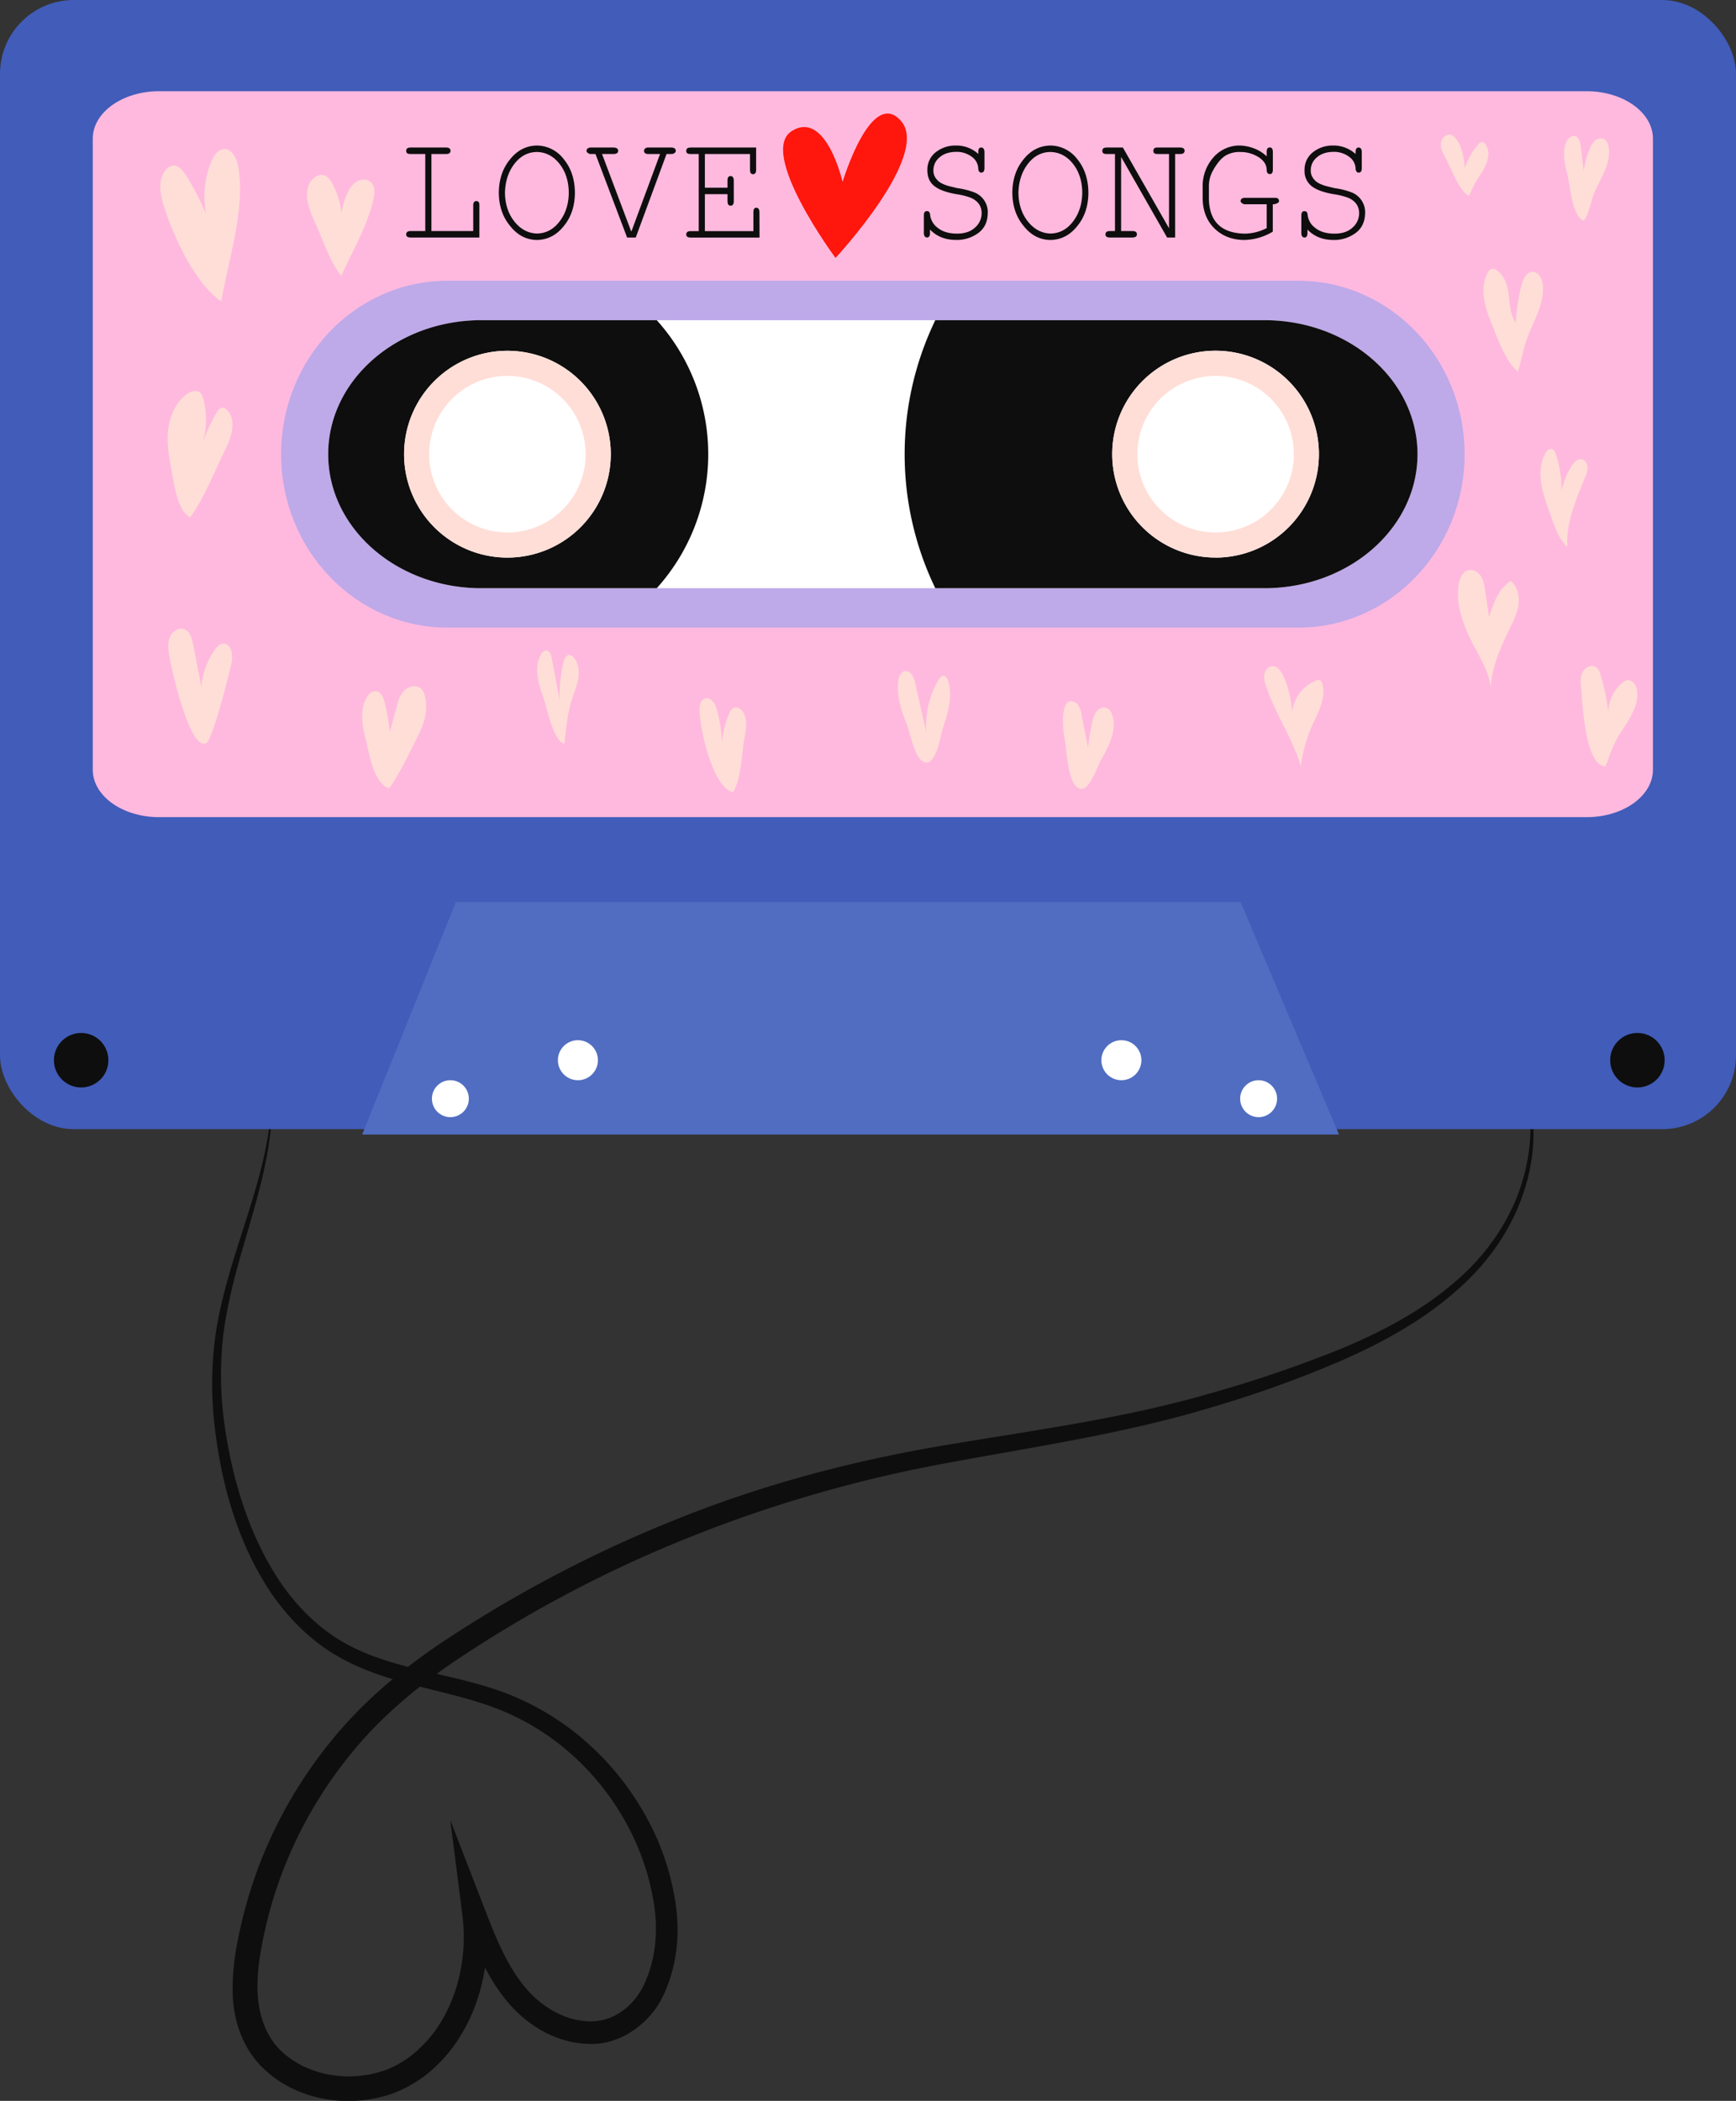 <svg xmlns="http://www.w3.org/2000/svg" width="892.92" height="1080" viewBox="0 0 892.92 1080"><rect x="0" y="0" width="892.92" height="1080" fill="#333333" stroke="none"/><g id="Слой_2" data-name="Слой 2"><g id="love04_440980258"><g id="love04_440980258-2" data-name="love04_440980258"><path d="M774.9 537.69c14 18.86 16.76 44.29 11.17 66.93-5.44 23-19.05 43.39-36.85 58.81-17.64 15.63-38.53 27-59.9 36.31a579.77 579.77.0 0 1-65.82 23.63C578.78 737 532.39 743.65 487 752.13a688.91 688.91.0 0 0-132.52 38.21 646.59 646.59.0 0 0-121.67 64.37c-18.78 12.86-36.4 27.69-50.71 44.94a220.25 220.25.0 0 0-34.84 57.73 216.19 216.19.0 0 0-10.35 32.15c-2.54 11-4.66 22.15-4.47 32.81s2.84 20.68 9 28.56c6.25 7.67 15.64 12.91 25.79 15.19a56.47 56.47.0 0 0 30.77-1.8 53.66 53.66.0 0 0 13.69-7.66 68.5 68.5.0 0 0 10.89-11c12.95-16.93 18-39.93 15.22-61.4l-6.21-48.63 17.68 45.68c5.42 14 10.87 27.7 19.5 38.71 8.36 10.89 20.92 18.68 33.88 19.13 12.92.64 24.39-8.26 29.48-20.87 5.42-12.52 6.47-27.37 3.95-41.18a125.9 125.9.0 0 0-14.47-40.71 131.93 131.93.0 0 0-27-33.92 126.47 126.47.0 0 0-36.68-23.16c-13.52-5.49-28.14-8.67-42.84-12.45s-29.64-8.17-43.34-16.53c-13.2-8-24.53-19.72-33.05-32.52-17.12-26-25.2-56.36-28.53-86.58a185.8 185.8.0 0 1 .78-45.69c2.31-15 6.51-29.77 11.07-44.12 9-28.61 19.7-57.58 17.35-88 3.39 30.35-6.33 60.14-14.66 88.84-4.2 14.5-7.94 29-9.84 43.84a181.21 181.21.0 0 0 .37 44.58c4 29.41 12.78 58.84 29.27 83.21 8.42 12.11 18.7 22.46 31.42 30 12.27 7.23 26.71 11.39 41.19 14.85s29.6 6.5 44.17 12.14a136 136 0 0 1 39.84 24.29 142.25 142.25.0 0 1 29.67 36.08 130.7 130.7.0 0 1 16.15 44c2.88 15.75 2 32.33-4.48 47.63-5.76 15.33-22.06 28.86-40.05 27.85-17.51-.53-32.83-10.62-42.79-23.35-10.13-12.83-15.9-27.63-21.43-41.62l11.47-3c3.16 24.36-2.09 50.19-17.29 70.44a78.47 78.47.0 0 1-13.5 13.66 66.94 66.94.0 0 1-16.55 9.26 69 69 0 0 1-37.79 2.44c-12.46-2.74-24.49-9.13-33-19.49s-12-24.08-11.87-36.43c-.12-12.6 2.28-24.39 5-35.95a229.7 229.7.0 0 1 11.13-34 232.5 232.5.0 0 1 37.1-60.77c15.47-18.41 33.81-33.59 53.32-46.84A657.91 657.91.0 0 1 350.4 780.06c43.49-17.34 89-29.24 135-37s91.78-13.69 136.17-26.49a654.71 654.71.0 0 0 65.55-22.11c21.28-8.65 42-19.26 59.52-34 17.59-14.48 31.42-34 37.28-56.33a95.85 95.85.0 0 0 2.86-34.15A73 73 0 0 0 774.9 537.69z" fill="#0e0e0e"/><rect width="892.92" height="580.48" rx="37.94" fill="#415cb9"/><path d="M816.1 46.9H81.81c-18.83.0-34.1 10.92-34.1 24.39v324.4c0 13.47 15.27 24.39 34.1 24.39H816.1c18.84.0 34.1-10.92 34.1-24.39V71.29C850.2 57.82 834.94 46.9 816.1 46.9z" fill="#ffb9de"/><path d="M667.72 144.33H230.19c-47.27.0-85.6 39.92-85.6 89.16s38.33 89.16 85.6 89.16H667.72c47.28.0 85.6-39.91 85.6-89.16S715 144.33 667.72 144.33z" fill="#bea9e9"/><path d="M84.09 105.31c-1.78-5.81-2.79-12.63.79-17.54a6 6 0 0 1 3.69-2.6c3.07-.51 5.51 2.43 7.15 5.07A144.6 144.6.0 0 1 106 110a47.16 47.16.0 0 1 2.71-27c1.25-3 3.41-6.26 6.65-6.35 3.94-.1 6.22 4.42 7 8.27 4.3 21.46-5 48.82-8.53 70C100.32 146 88.79 120.7 84.09 105.31z" fill="#ffded7"/><path d="M87.83 239.56c-1.25-6.46-2.13-13.1-1.19-19.61s3.84-13 9-17c2.12-1.67 5.37-2.82 7.35-1a6.13 6.13.0 0 1 1.52 3 41.37 41.37.0 0 1-.73 24.21 85.54 85.54.0 0 1 7.64-17.06c.7-1.19 1.66-2.5 3-2.53a3.48 3.48.0 0 1 2.45 1.31c5.14 5.53 2 14.41-1.4 21.16-5.55 11-10.37 24-17.65 33.92C90.94 262.63 89.25 247.05 87.83 239.56z" fill="#ffded7"/><path d="M162.28 114.94c-2.76-5.94-5.58-12.54-3.8-18.85 1.05-3.74 4.86-7.3 8.48-5.9 1.82.71 3 2.45 3.94 4.16a39.77 39.77.0 0 1 4.75 15.55 33.39 33.39.0 0 1 3.08-10.66 13.38 13.38.0 0 1 4.79-5.93c2.21-1.32 5.31-1.45 7.21.29 2.17 2 2.05 5.41 1.45 8.29-2.82 13.54-11 27.4-16.64 39.86C169.61 134.71 166.23 123.45 162.28 114.94z" fill="#ffded7"/><path d="M87 336.7c-.5-3.08-.86-6.35.35-9.23s4.56-5.08 7.47-4 3.9 4.66 4.49 7.72l4.26 21.89a38.49 38.49.0 0 1 6.82-18.91c1.08-1.54 2.5-3.13 4.38-3.27 4-.3 5.19 5.49 4.38 9.45-1.07 5.22-9.79 40.44-13.21 41.76C97.23 385.48 88 342.87 87 336.7z" fill="#ffded7"/><path d="M188.08 380c-1.81-7.06-3.11-15 .47-21.3 1-1.84 2.83-3.61 4.92-3.37 2.53.3 3.74 3.21 4.35 5.69a107.7 107.7.0 0 1 2.67 15.34l3.42-12.69c.84-3.1 1.75-6.35 4-8.64s6.3-3.15 8.64-1a7.52 7.52.0 0 1 1.87 3.35c2 6.65.08 13.91-3.06 20.11-4.39 8.66-9.72 20.37-15.23 27.82C192 402.49 190 387.42 188.08 380z" fill="#ffded7"/><path d="M767.07 166c-3.45-8.37-6.27-18.31-1.66-26.1a3.19 3.19.0 0 1 1.92-1.71 2.88 2.88.0 0 1 1.88.42c4.46 2.32 6.12 7.82 6.76 12.81s.78 10.34 3.69 14.44a100.16 100.16.0 0 1 2.91-19.25c.8-3.15 2.57-6.92 5.83-6.87 3.09.0 4.84 3.63 5.16 6.71.94 9.23-4.33 17.78-7.72 26.42-2.32 5.9-3.24 12.34-5.07 18.18C774.14 185.58 770.39 174.08 767.07 166z" fill="#ffded7"/><path d="M813.23 353.32c-.26-2.74-.43-5.68.92-8.08s4.79-3.82 7-2.11a7 7 0 0 1 2 3.55 99.27 99.27.0 0 1 4.14 20.1A19.79 19.79.0 0 1 834.45 351a5.62 5.62.0 0 1 2.48-1.31c2.91-.49 5 2.94 5.21 5.88.82 9.31-6.59 17-11 25.27-2.22 4.19-3.64 8.84-5.34 13.19C815.22 393.5 814 361.88 813.23 353.32z" fill="#ffded7"/><path d="M806.18 89.77c-1.32-5.28-2.63-10.93-.83-16.07.75-2.12 2.68-4.34 4.84-3.73 2 .57 2.59 3.06 2.84 5.12l1.59 13.06a41.58 41.58.0 0 1 3.12-11.8 10.34 10.34.0 0 1 2.76-4.15 4.28 4.28.0 0 1 4.7-.65 5.34 5.34.0 0 1 2.15 3.77c1.52 8-3.57 15.52-6.93 22.93-2.12 4.67-2.85 11.39-5.79 15.22C808.58 111.31 807.63 95.54 806.18 89.77z" fill="#ffded7"/><path d="M743.47 81.11c-1.28-2.31-2.59-4.82-2.33-7.45s2.89-5.18 5.38-4.31a5.38 5.38.0 0 1 2.38 2c3.26 4.22 4 9.81 4.59 15.1a32.82 32.82.0 0 1 7-12.35A2.76 2.76.0 0 1 762.16 73a2.45 2.45.0 0 1 2.07 1.35c3 4.63.34 10.76-2.72 15.35a56.27 56.27.0 0 0-5.91 11.12C750.19 97.69 746.55 86.71 743.47 81.11z" fill="#ffded7"/><path d="M755.88 327.71c-4-8.61-7.18-18.14-5.56-27.5.52-3 2-6.4 5-7.12 2.48-.6 5.07 1 6.44 3.16s1.76 4.76 2.14 7.29l2 13.74c2.2-7.06 4.85-14.73 11.16-18.6 3.47 2.82 4.59 7.77 4 12.2s-2.71 8.49-4.68 12.51c-4.59 9.4-9 19.49-9.68 30.06C766.1 344.77 759.58 335.61 755.88 327.71z" fill="#ffded7"/><path d="M796.85 262.94c-3.52-9.63-6.88-20.65-2.14-29.74.72-1.39 2.09-2.86 3.58-2.37 1 .33 1.53 1.46 1.89 2.48a52.74 52.74.0 0 1 2.93 18.6c1.45-4.54 2.95-9.16 5.71-13 1.07-1.51 2.61-3 4.44-2.84s3.11 2 3.28 3.83a11.44 11.44.0 0 1-1.17 5.29c-4.67 11.67-9.88 23.2-9.19 36C801.41 276.94 799.06 269 796.85 262.94z" fill="#ffded7"/><path d="M651.27 352.9a13.52 13.52.0 0 1-1-6.06c.29-2 1.75-4.08 3.8-4.35 2.9-.39 5 2.62 6.18 5.31a54.18 54.18.0 0 1 4.38 18.71 19.4 19.4.0 0 1 12.5-16.69 2.46 2.46.0 0 1 1.8-.14 2.39 2.39.0 0 1 1.13 1.62c2.31 7.54-2.27 15.21-5.47 22.41a77.48 77.48.0 0 0-5.52 20.21C665 379.85 655.93 367 651.27 352.9z" fill="#ffded7"/><path d="M547.64 380.16c-.87-5.35-1.48-10.89-.12-16.13a5.2 5.2.0 0 1 1.62-2.95c1.55-1.17 3.92-.43 5.17 1.05a11.57 11.57.0 0 1 2 5.39l3.3 16.77a126.51 126.51.0 0 1 2.18-13 13.2 13.2.0 0 1 2.2-5.51c1.24-1.56 3.43-2.55 5.29-1.8 1.63.65 2.54 2.4 3 4.1 2.1 7.56-1.87 15.34-5.72 22.18-3 5.36-7.41 20.22-13.31 13.72C549.25 399.57 548.57 386 547.64 380.16z" fill="#ffded7"/><path d="M359.83 365.56c-.12-2.55.39-5.74 2.83-6.48 3-.91 5.23 2.73 6.06 5.73A73.06 73.06.0 0 1 371.36 387 46.17 46.17.0 0 1 375 366.93c.54-1.27 1.26-2.64 2.56-3.13 2-.76 4.1 1 5 2.88 1.89 3.83 1.16 8.38.39 12.59-1.53 8.35-1.6 20.85-5.88 27.94C366.49 405 360.07 374.81 359.83 365.56z" fill="#ffded7"/><path d="M279.5 358.62c-2.59-7.25-5.1-15.65-1.18-22.28a3.36 3.36.0 0 1 2.51-1.95c1.77-.05 2.61 2.13 2.94 3.87q2.06 10.83 4.1 21.65a72.12 72.12.0 0 1 2-19.64c.4-1.62 1.27-3.57 2.93-3.57a3.24 3.24.0 0 1 2.3 1.34c2.33 2.73 2.88 6.61 2.4 10.16s-1.86 6.92-3 10.32c-2.61 7.82-3.31 15.7-4.19 23.8C284.49 381 281.43 364 279.5 358.62z" fill="#ffded7"/><path d="M466.58 373c-2.75-7.34-5.55-15-4.62-22.79.27-2.25 1.28-4.88 3.52-5.24 2.92-.47 4.59 3.17 5.23 6.06l5.7 25.49a47.41 47.41.0 0 1 6.24-26.93c.62-1.06 1.53-2.22 2.75-2.1s1.85 1.37 2.22 2.5c2.54 7.86.0 16.37-2.61 24.23-1.38 4.19-3.32 18.68-9 17.75C470.52 391 468.25 377 466.58 373z" fill="#ffded7"/><path d="M429.75 132.6s-40.11-54.16-22.49-65.23 26.13 26.17 26.13 26.17 14.68-49 30.07-31.32S429.75 132.6 429.75 132.6z" fill="#ff160c"/><path d="M650.31 164.6H247.6c-43.51.0-78.79 30.84-78.79 68.89s35.28 68.9 78.79 68.9H650.31c43.52.0 78.79-30.85 78.79-68.9S693.83 164.6 650.31 164.6z" fill="#fff"/><path d="M650.31 164.6H481.08a158.38 158.38.0 0 0 0 137.79H650.31c43.52.0 78.79-30.85 78.79-68.9S693.83 164.6 650.31 164.6zm-25.08 122a53.16 53.16.0 1 1 53.16-53.15A53.22 53.22.0 0 1 625.23 286.65z" fill="#0e0e0e"/><path d="M337.8 164.6H247.6c-43.51.0-78.79 30.84-78.79 68.89s35.28 68.9 78.79 68.9h90.2a102.86 102.86.0 0 0 0-137.79zM261 286.65a53.16 53.16.0 1 1 53.16-53.15A53.21 53.21.0 0 1 261 286.65z" fill="#0e0e0e"/><path d="M625.23 180.33a53.16 53.16.0 1 0 53.16 53.17A53.23 53.23.0 0 0 625.23 180.33zM585 233.5a40.25 40.25.0 1 1 40.25 40.24A40.29 40.29.0 0 1 585 233.5z" fill="#ffded7"/><path d="M261 180.33a53.16 53.16.0 1 0 53.16 53.17A53.23 53.23.0 0 0 261 180.33zM220.73 233.5A40.25 40.25.0 1 1 261 273.74 40.29 40.29.0 0 1 220.73 233.5z" fill="#ffded7"/><path d="M186.28 583.24 234.47 463.75H638.14L688.74 583.24H186.28z" fill="#506dc2"/><path d="M241.14 564.81a9.49 9.49.0 1 1-9.49-9.49A9.48 9.48.0 0 1 241.14 564.81z" fill="#fff"/><path d="M656.86 564.81a9.49 9.49.0 1 1-9.48-9.49A9.48 9.48.0 0 1 656.86 564.81z" fill="#fff"/><circle cx="297.25" cy="545.03" r="10.29" fill="#fff"/><circle cx="576.79" cy="545.03" r="10.29" fill="#fff"/><path d="M221.9 79.17v39.61h21.51V105.57c0-1.46.52-2.2 1.58-2.2a1.69 1.69.0 0 1 1.17.39 3.1 3.1.0 0 1 .41 1.81V122.1H211.06c-1.47-.06-2.18-.61-2.13-1.66s.66-1.61 2.14-1.66h7.67V79.17h-7.67c-1.48.0-2.19-.55-2.14-1.66s.66-1.61 2.13-1.66h18.53c1.42.05 2.13.61 2.13 1.66s-.72 1.66-2.14 1.66z" fill="#0e0e0e"/><path d="M295.7 99.09q-.07 10.26-5.67 17.06-5.55 7.06-13.87 7.22-8.25-.15-13.77-7.22-5.72-6.8-5.82-17.06.1-10.35 5.82-17.22 5.52-6.9 13.77-7.06A17.57 17.57.0 0 1 290 81.87Q295.63 88.74 295.7 99.09zm-3.15.0q-.07-8.91-4.76-14.86t-11.63-6.1q-6.93.08-11.57 6.1t-4.86 14.86q.11 8.84 4.86 14.79t11.57 6.17q6.94-.08 11.63-6.17T292.55 99.09z" fill="#0e0e0e"/><path d="M327 122.1h-4.45L306.29 79.17h-2.43a2.11 2.11.0 0 1-1.46-.54 1.29 1.29.0 0 1-.71-1.12 1.51 1.51.0 0 1 .71-1.27 2.63 2.63.0 0 1 1.46-.39h11.92c1.45.1 2.17.66 2.17 1.66s-.72 1.61-2.17 1.66h-6.12l14.94 39.65h.23l14.68-39.65h-6.12c-1.43.0-2.14-.61-2.14-1.66a1.66 1.66.0 0 1 .6-1.19 2.18 2.18.0 0 1 1.54-.47h12c1.42.05 2.15.61 2.2 1.66a1.32 1.32.0 0 1-.6 1.12 2.37 2.37.0 0 1-1.6.54h-2.55z" fill="#0e0e0e"/><path d="M362.56 99.82v19h24.95V109c0-1.47.5-2.2 1.5-2.2s1.57.73 1.61 2.2l.05 13.13H355.1c-1.48-.06-2.19-.61-2.13-1.66s.66-1.61 2.13-1.66h4.3V79.17h-4.3c-1.47.0-2.19-.55-2.13-1.66s.65-1.61 2.12-1.66h33.83V87.34c0 1.52-.6 2.25-1.64 2.2s-1.51-.68-1.51-2.21V79.17H362.56V96.51h11.63v-3.8c0-1.47.57-2.2 1.58-2.2s1.6.73 1.65 2.19v10.83c-.05 1.52-.6 2.25-1.65 2.2s-1.54-.68-1.58-2.2V99.82z" fill="#0e0e0e"/><path d="M503.19 78c0-1.44.51-2.16 1.51-2.16s1.61.74 1.66 2.2v8.46c-.05 1.54-.6 2.29-1.66 2.23a1.09 1.09.0 0 1-1-.46 2.66 2.66.0 0 1-.52-1.58 7.75 7.75.0 0 0-3.2-6 13 13 0 0 0-8.24-2.62c-3.58.05-6.39 1-8.42 2.78a8.43 8.43.0 0 0-3.21 6.71 6.44 6.44.0 0 0 1.23 4.06 8.19 8.19.0 0 0 2.91 2.58 20 20 0 0 0 4 1.51c1.42.36 2.79.68 4.1 1a38.93 38.93.0 0 1 9 2.28 10.92 10.92.0 0 1 6.71 10.66c-.09 4.45-1.73 7.83-4.89 10.15a18.58 18.58.0 0 1-11.33 3.55q-8.4.0-13.5-5.36v1.89c0 1.47-.55 2.2-1.5 2.2s-1.61-.72-1.65-2.16v-9.19c0-1.52.55-2.25 1.65-2.2.95.0 1.49.66 1.59 2a9.52 9.52.0 0 0 3.85 6.56q3.51 2.91 9.64 3t9.56-3.08a9.78 9.78.0 0 0 3.43-7.38q0-5.36-5.34-7.87A35.46 35.46.0 0 0 492 99.83q-7.87-1.35-11.45-4.21C478.13 93.71 477 91 477 87.47a11.3 11.3.0 0 1 4.57-9.42 16.26 16.26.0 0 1 10.09-3.24 16.77 16.77.0 0 1 11.57 4.36z" fill="#0e0e0e"/><path d="M559.82 99.09q-.08 10.26-5.67 17.06-5.55 7.06-13.88 7.22-8.25-.15-13.76-7.22-5.71-6.8-5.82-17.06.1-10.35 5.82-17.22Q532 75 540.27 74.81a17.57 17.57.0 0 1 13.88 7.06Q559.75 88.74 559.82 99.09zm-3.15.0q-.07-8.91-4.76-14.86t-11.64-6.1q-6.91.08-11.56 6.1t-4.87 14.86q.12 8.84 4.87 14.79t11.56 6.17q7-.08 11.64-6.17T556.67 99.09z" fill="#0e0e0e"/><path d="M604.44 122.1H600.3L576.65 80.67v38.11h5.92c1.47.0 2.2.6 2.2 1.66s-.73 1.6-2.2 1.66H570.72c-1.46-.06-2.17-.61-2.12-1.66s.66-1.61 2.13-1.66h2.77V79.17h-4.38c-1.47.0-2.18-.55-2.13-1.66s.66-1.61 2.13-1.66h8.44l23.73 41.5V79.17h-5.92c-1.5.0-2.21-.55-2.14-1.66a1.68 1.68.0 0 1 .53-1.27 2.48 2.48.0 0 1 1.6-.39h11.76c1.45.05 2.17.61 2.17 1.66s-.73 1.66-2.18 1.66h-2.67z" fill="#0e0e0e"/><path d="M654.66 119.09A29.66 29.66.0 0 1 640 123.37q-9.3-.08-15.27-5.87t-6.13-15.4V96A22.16 22.16.0 0 1 624 81.06a17.76 17.76.0 0 1 13.8-6.25 22.48 22.48.0 0 1 7.45 1.57 19.19 19.19.0 0 1 6.29 4V78c0-1.46.52-2.19 1.58-2.19s1.53.74 1.57 2.2v9.27c0 1.51-.57 2.25-1.57 2.2s-1.54-.69-1.58-2c0-2.68-1.42-4.89-4.09-6.64a17.46 17.46.0 0 0-9.59-2.7 13.87 13.87.0 0 0-7.62 1.93q-3.3 2.11-6.37 7.64a16.47 16.47.0 0 0-2.07 8.3v6.1q.3 17.64 18.45 18a25.37 25.37.0 0 0 11.29-2.85V105H640.3a2 2 0 0 1-1.46-.58 1.17 1.17.0 0 1-.72-1.07 1.47 1.47.0 0 1 .64-1.27 2.6 2.6.0 0 1 1.45-.39h15.73c1.24.0 1.89.61 1.94 1.66a1.18 1.18.0 0 1-.86 1.07 4.25 4.25.0 0 1-2.36.58z" fill="#0e0e0e"/><path d="M697.28 78c0-1.44.51-2.16 1.51-2.16s1.61.74 1.65 2.2v8.46c0 1.54-.6 2.29-1.65 2.23a1.07 1.07.0 0 1-1-.46 2.59 2.59.0 0 1-.52-1.58 7.8 7.8.0 0 0-3.21-6 12.94 12.94.0 0 0-8.23-2.62c-3.59.05-6.39 1-8.43 2.78a8.42 8.42.0 0 0-3.2 6.71 6.38 6.38.0 0 0 1.23 4.06 8.16 8.16.0 0 0 2.9 2.58 19.85 19.85.0 0 0 4 1.51c1.41.36 2.78.68 4.1 1a38.93 38.93.0 0 1 9 2.28 10.92 10.92.0 0 1 6.71 10.66q-.15 6.67-4.9 10.15A18.56 18.56.0 0 1 686 123.37q-8.4.0-13.49-5.36v1.89c-.05 1.47-.55 2.2-1.51 2.2s-1.6-.72-1.65-2.16v-9.19c0-1.52.55-2.25 1.65-2.2s1.49.66 1.6 2a9.47 9.47.0 0 0 3.84 6.56q3.52 2.91 9.64 3t9.56-3.08a9.79 9.79.0 0 0 3.44-7.38c0-3.57-1.79-6.2-5.34-7.87A35.63 35.63.0 0 0 686 99.83q-7.87-1.35-11.45-4.21A9.85 9.85.0 0 1 671 87.47a11.31 11.31.0 0 1 4.58-9.42 16.21 16.21.0 0 1 10.08-3.24 16.78 16.78.0 0 1 11.58 4.36z" fill="#0e0e0e"/><circle cx="41.74" cy="545.03" r="14.01" fill="#0e0e0e"/><circle cx="842.21" cy="545.03" r="14.01" fill="#0e0e0e"/></g></g></g></svg>
